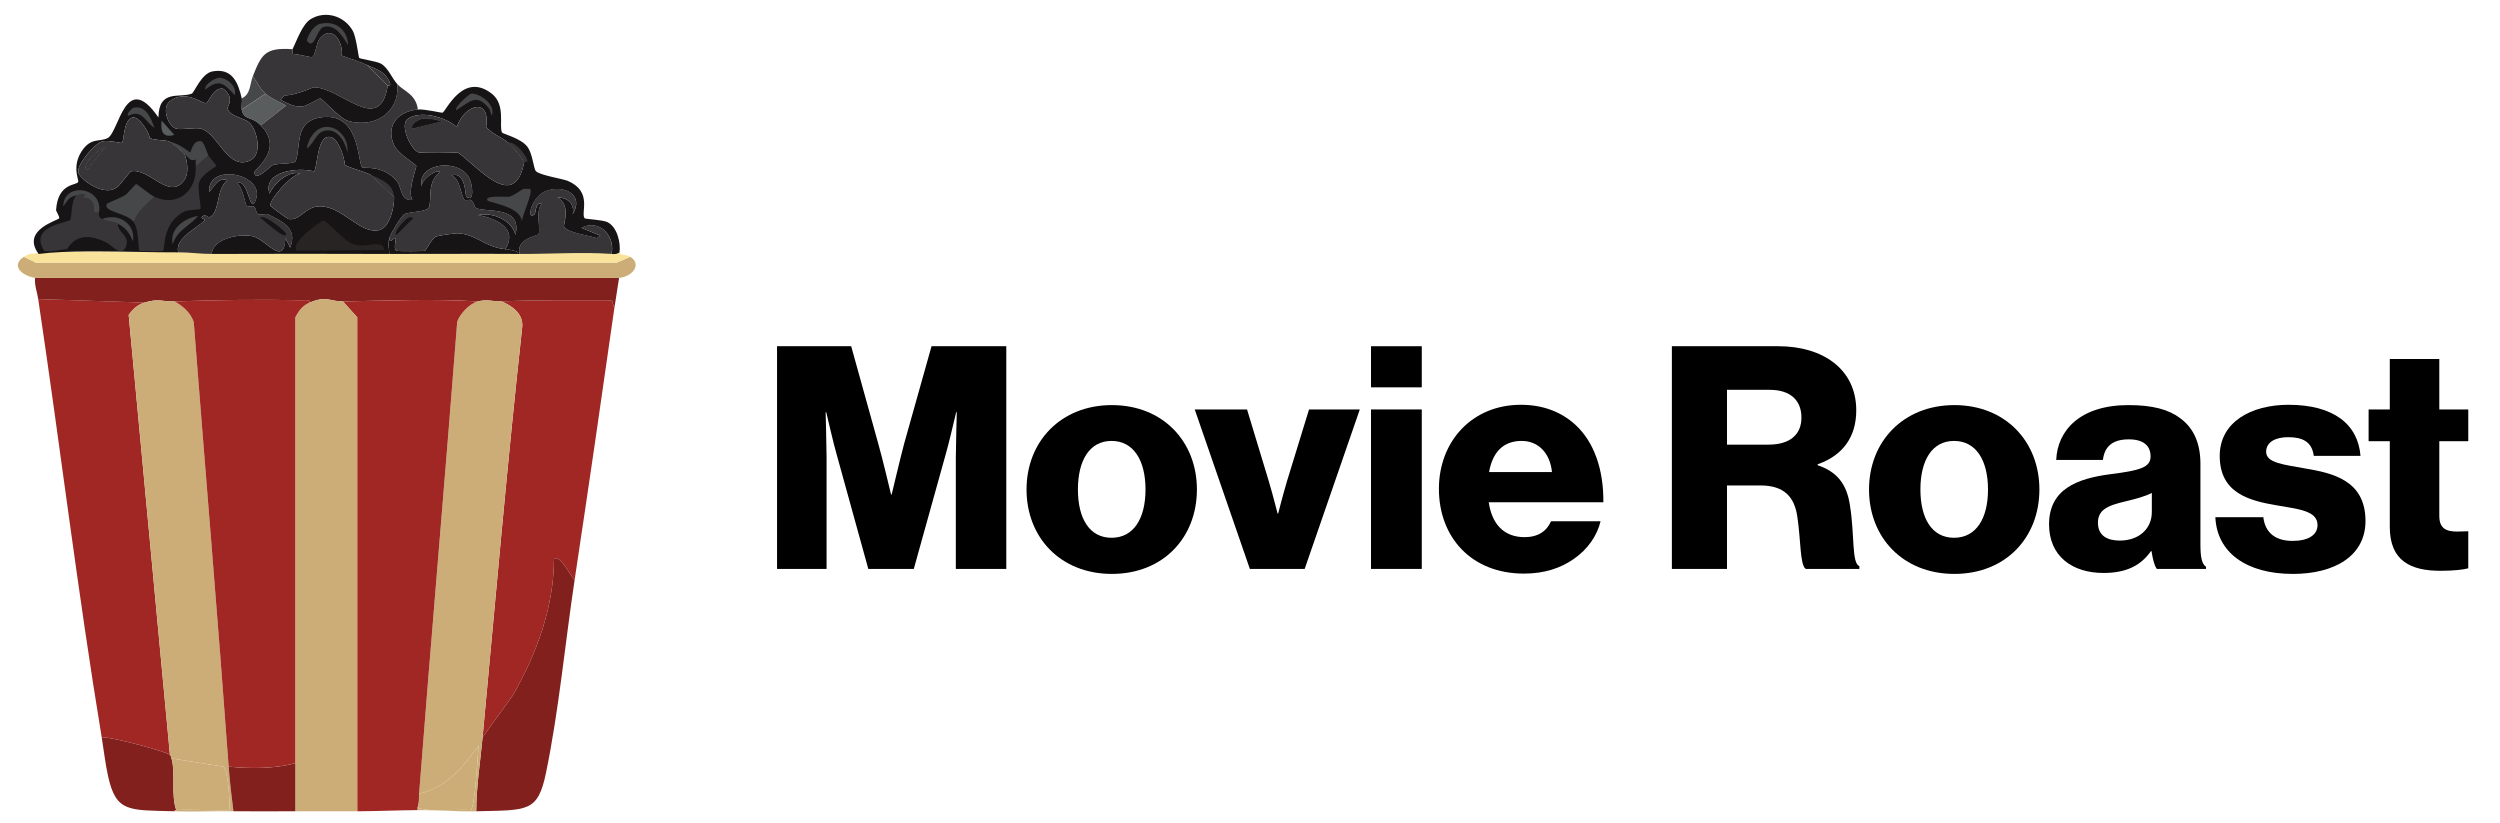<?xml version="1.0" encoding="UTF-8"?>
<svg id="Layer_1" data-name="Layer 1" xmlns="http://www.w3.org/2000/svg" viewBox="0 0 2395.29 788.87">
  <defs>
    <style>
      .cls-1 {
        fill: #a12724;
      }

      .cls-2 {
        fill: #81201c;
      }

      .cls-3 {
        fill: #373537;
      }

      .cls-4 {
        fill: #171415;
      }

      .cls-5 {
        fill: #464749;
      }

      .cls-6 {
        fill: #373537;
      }

      .cls-7 {
        fill: #ccad77;
      }

      .cls-8 {
        fill: #5a5d5e;
      }

      .cls-9 {
        fill: #282424;
      }

      .cls-10 {
        fill: #f9e39a;
      }
    </style>
  </defs>
  <g>
    <path d="M744.51,331.73h71.02l25.96,93.4c3.88,13.43,12.24,48.64,12.24,48.64h.6s8.36-35.21,11.94-48.64l26.26-93.4h71.62v213.37h-48.34v-107.43c0-8.65.9-42.67.9-42.67h-.6s-7.46,31.93-9.85,39.69l-30.74,110.41h-43.57l-30.44-110.12c-2.39-7.76-9.85-39.99-9.85-39.99h-.6s.9,34.32.9,42.97v107.13h-47.45v-213.37Z"/>
    <path d="M983.54,469c0-45.96,32.83-80.87,81.77-80.87s81.47,34.91,81.47,80.87-32.23,80.87-81.47,80.87-81.77-34.91-81.77-80.87ZM1097.53,469c0-27.75-11.34-46.55-32.53-46.55s-32.23,18.8-32.23,46.55,11.04,46.25,32.23,46.25,32.53-18.5,32.53-46.25Z"/>
    <path d="M1144.68,392.3h50.13l20.89,68.93c4.48,15.22,8.36,30.74,8.36,30.74h.6s3.88-15.52,8.36-30.74l21.19-68.93h48.64l-52.82,152.79h-52.52l-52.82-152.79Z"/>
    <path d="M1313.58,331.73h48.64v39.39h-48.64v-39.39ZM1313.58,392.3h48.64v152.79h-48.64v-152.79Z"/>
    <path d="M1378.64,468.4c0-45.66,31.93-80.57,78.48-80.57,21.78,0,39.09,7.16,52.22,19.1,18.2,16.71,27.16,43.27,26.86,74.31h-109.82c2.98,20.59,14.32,33.42,34.32,33.42,12.83,0,21.19-5.67,25.37-15.22h47.45c-3.28,13.73-12.24,26.86-25.66,36.11-12.83,8.95-28.35,14.03-47.75,14.03-50.43,0-81.47-34.91-81.47-81.17ZM1486.96,452.29c-1.79-18.2-13.13-29.84-28.95-29.84-18.5,0-28.05,11.64-31.33,29.84h60.28Z"/>
    <path d="M1601.85,331.73h102.06c42.38,0,74.6,21.78,74.6,61.47,0,24.77-12.23,42.97-37,51.63v.9c18.5,6.27,28.05,17.9,31.04,39.09,4.48,28.05,1.49,54.91,8.95,57.59v2.69h-51.33c-5.67-3.28-4.77-28.35-8.06-49.54-2.69-19.7-12.83-30.44-35.51-30.44h-31.93v79.98h-52.82v-213.37ZM1694.36,426.02c20.89,0,31.63-9.85,31.63-25.96s-10.15-26.56-30.44-26.56h-40.88v52.52h39.69Z"/>
    <path d="M1790.74,469c0-45.96,32.83-80.87,81.77-80.87s81.47,34.91,81.47,80.87-32.23,80.87-81.47,80.87-81.77-34.91-81.77-80.87ZM1904.74,469c0-27.75-11.34-46.55-32.53-46.55s-32.23,18.8-32.23,46.55,11.04,46.25,32.23,46.25,32.53-18.5,32.53-46.25Z"/>
    <path d="M1963.23,502.42c0-33.72,26.86-43.87,58.49-48.05,28.65-3.58,38.79-6.56,38.79-17.01,0-9.85-6.27-16.41-20.89-16.41-15.52,0-23.28,6.86-24.77,19.7h-44.76c1.19-28.35,22.98-52.52,69.23-52.52,22.98,0,38.5,4.18,49.54,12.53,13.13,9.55,19.4,24.47,19.4,43.57v76.99c0,12.23,1.19,19.1,5.37,21.78v2.09h-47.15c-2.39-3.28-3.88-9.25-5.07-17.01h-.6c-8.95,12.83-22.38,20.89-45.36,20.89-30.44,0-52.22-16.41-52.22-46.55ZM2061.7,490.48v-18.2c-6.27,3.28-15.22,5.67-25.07,8.06-18.8,4.18-26.56,8.95-26.56,20.59,0,12.23,8.95,17.01,20.89,17.01,18.2,0,30.74-11.04,30.74-27.45Z"/>
    <path d="M2122.57,495.56h45.96c1.79,15.22,11.94,22.68,28.05,22.68,14.62,0,23.87-5.37,23.87-15.22,0-13.73-18.5-15.22-38.79-18.8-26.56-4.48-54.91-11.64-54.91-47.45,0-32.23,29.84-48.94,65.95-48.94,43.27,0,66.55,18.8,68.93,48.94h-44.76c-1.79-13.73-11.04-17.9-24.47-17.9-11.94,0-21.19,4.48-21.19,14.03,0,10.74,17.31,12.24,36.71,15.82,26.86,4.48,58.49,11.34,58.49,50.43,0,33.42-29.54,50.73-69.53,50.73-44.76,0-72.81-20.59-74.31-54.31Z"/>
    <path d="M2289.69,504.81v-82.06h-20.29v-30.44h20.29v-48.34h47.45v48.34h27.75v30.44h-27.75v71.62c0,11.94,6.57,14.92,17.01,14.92,4.18,0,8.95-.3,10.74-.3v35.51c-4.18,1.19-13.43,2.39-26.56,2.39-28.35,0-48.64-9.25-48.64-42.08Z"/>
  </g>
  <g>
    <g>
      <path class="cls-1" d="M138.49,289.92c-7.43,2.32-11.59,6.8-15.21,11.82l39.53,421.52c-3.12-3.1-55.93-17.39-65.38-16.88-23.06-139.6-39.89-280.03-60.82-419.84l101.88,3.38Z"/>
      <path class="cls-1" d="M588.58,295.55c-12.3,86.69-24.95,173.39-38.01,260.01-2.04-.26-14.68-26.19-19.77-19.7-.26,45.26-15.91,89.22-39.53,130.57l-28.89,39.96c12.26-131.14,23.65-262.37,38.01-393.39.81-11.16-7.45-18.91-19.77-24.2,35.23-1.61,70.38-1.14,105.68-1.13l2.28,7.88Z"/>
      <path class="cls-2" d="M593.14,266.29l-4.56,29.26-2.28-7.88c-35.3-.02-70.45-.48-105.68,1.13-7.63.35-13.36-2.43-22.81,0-43-2.74-86.24-.71-129.25,0-11.98.2-15.73-5.77-31.93,1.13.67-3.38-4.06-2.19-6.84-2.25-40.64-.87-81.83-.28-122.41,1.13-11.75.41-15.14-3.17-28.89,1.13l-101.88-3.38c-1-6.69-3.74-13.4-3.04-20.26h559.57Z"/>
      <path class="cls-2" d="M550.57,555.56c-9.15,60.72-15.01,124.53-27.37,184.59-7.9,38.35-17.53,35.94-66.9,37.14.1-23.72,3.88-47.31,6.08-70.91l28.89-39.96c23.62-41.35,39.27-85.31,39.53-130.57,5.09-6.49,17.73,19.44,19.77,19.7Z"/>
      <path class="cls-7" d="M603.79,246.03c11.17,6.7,3.11,18.77-10.64,20.26H33.58c-13.76-2.45-23.17-12.32-10.64-20.26l11.4,5.63h556.53l12.92-5.63Z"/>
      <path class="cls-10" d="M170.43,241.52c10.25-.04,21.36,1.16,31.93,1.13,56.75-.18,113.52-.12,170.3,0,40.94.08,82.15-.23,123.17,0,.51,0,1.01,0,1.52,0,28.36.17,60.41-1.52,88.19,0,2.96.16,5.08.17,7.6-1.13.97,3.58,5.68,1.52,10.64,4.5l-12.92,5.63H34.34l-11.4-5.63c5.73-3.63,7.17-2.74,13.69-3.38,35.02-3.42,95.85-.97,133.81-1.13Z"/>
      <path class="cls-2" d="M162.82,723.27c1.25,1.25,1.13,2.07,1.52,3.38,4.02,13.57-.75,35.21,4.56,49.52-1.16.07-1.68.17-1.52,1.13-44.13-1.21-56.15,1.29-63.86-33.77-2.7-12.27-4.04-24.8-6.08-37.14,9.45-.5,62.26,13.78,65.38,16.88Z"/>
      <path class="cls-7" d="M167.39,288.8c9.11,5.31,15.18,11.2,18.25,19.7,11.04,142.03,23.1,283.97,33.45,426.03,1.03,14.18,2.75,28.62,4.56,42.77-18.69-.17-37.6.51-56.26,0-.16-.96.36-1.06,1.52-1.13,16.59-.95,34.22.7,50.94,0,.43-6.11-.99-39.46-6.08-41.65l-49.42-7.88c-.39-1.31-.27-2.13-1.52-3.38l-39.53-421.52c3.62-5.02,7.78-9.5,15.21-11.82,13.75-4.3,17.14-.72,28.89-1.13Z"/>
      <path class="cls-7" d="M480.62,288.8c12.32,5.29,20.58,13.04,19.77,24.2-14.36,131.02-25.75,262.25-38.01,393.39-2.21,23.6-5.98,47.19-6.08,70.91-18.76.46-37.77-1.28-56.26-1.13.11-.72-.22-1.67,0-2.25,14.97,4.82,34.5,1.09,50.94,2.25,4.31-2.2,6.75-54.04,7.6-61.91-13.19,17.99-28.77,39.98-57.02,46.15,11.65-150.66,24.85-301.25,36.49-451.92,1.79-6.52,11.14-17.48,19.77-19.7,9.45-2.43,15.18.35,22.81,0Z"/>
      <path class="cls-1" d="M457.81,288.8c-8.63,2.22-17.98,13.18-19.77,19.7-11.64,150.67-24.85,301.26-36.49,451.92-.4,5.19.5,8.08-1.52,13.51-.22.59.11,1.53,0,2.25-19.13.16-38.52,1.04-57.78,1.13v-473.3l-13.69-15.2c43.01-.71,86.25-2.74,129.25,0Z"/>
      <path class="cls-7" d="M328.57,288.8l13.69,15.2v473.3c-19.74.09-39.57.09-59.3,0v-473.3c3.07-5.53,6.34-10.94,13.69-14.07,16.2-6.89,19.95-.93,31.93-1.13Z"/>
      <path class="cls-2" d="M282.95,731.15v46.15c-19.74-.09-39.56.18-59.3,0-1.81-14.15-3.53-28.59-4.56-42.77,20.51,2.05,44.32,2.14,63.86-3.38Z"/>
      <path class="cls-1" d="M296.63,289.92c-7.35,3.13-10.62,8.54-13.69,14.07v427.15c-19.55,5.51-43.35,5.43-63.86,3.38-10.35-142.06-22.41-284-33.45-426.03-3.07-8.5-9.13-14.38-18.25-19.7,40.57-1.41,81.77-2,122.41-1.13,2.78.06,7.51-1.13,6.84,2.25Z"/>
      <path class="cls-7" d="M168.91,776.17c-5.31-14.32-.54-35.95-4.56-49.52l49.42,7.88c5.09,2.19,6.51,35.54,6.08,41.65-16.72.7-34.35-.95-50.94,0Z"/>
      <path class="cls-7" d="M400.03,773.92c2.02-5.43,1.12-8.32,1.52-13.51,28.25-6.17,43.83-28.16,57.02-46.15-.85,7.87-3.3,59.71-7.6,61.91-16.44-1.16-35.96,2.57-50.94-2.25Z"/>
    </g>
    <g>
      <path class="cls-5" d="M254.43,89.71l-22.81,15.21c-.57-3.16.67-7.68,0-10.65,8.74-4.14,7.47-13.28,10.65-21.29,3.89,5.52,6.97,12.19,12.16,16.73Z"/>
      <path class="cls-6" d="M585.91,243.29c-27.78-2.06-59.83.22-88.19,0-3.35-15.05,17.36-17.28,18.25-19.01,2.23-4.36-3.15-23.13,3.04-28.89-6.26-2.45-5.53,8.86-6.84,9.88-8.67,6.75-3.13-17.97,12.16-22.81,16.98-5.37,35.59,4.55,24.33,22.81,2.19-9.46-4.73-16.51-14.45-15.97,12.94,6.67,5.62,25.93,6.08,27.37,2,6.26,25.4,9.12,31.17,11.4l3.8-2.28-18.25-7.6c17.54-8.82,32.57,8.2,28.89,25.09Z"/>
      <path class="cls-8" d="M274.2,101.12l-24.33,19.01c-9.11-9.37-16.31-4.45-18.25-15.2l22.81-15.21c5.49,4.79,13.35,8.01,19.77,11.4Z"/>
      <g>
        <path class="cls-3" d="M395.08,191.59c-11.16,1.36-10.55-12.68-14.45-17.48-13.58-16.72-31.61-12.26-33.45-13.69-4.87-3.79-1.55-54.09-40.3-47.9-25,4-18.45,27.98-23.57,41.82-1.08,2.92-17.41,2-22.05,3.8-1.95.76-17.38,17.38-17.48,6.84-.03-3.02,28.73-21.56,6.08-44.85l24.33-19.01c-6.41-3.4-14.28-6.62-19.77-11.4-5.19-4.53-8.27-11.21-12.16-16.73,8.33-20.98,11.77-27.68,38.01-25.85-.39.81.24,3.23,0,4.56,4.94-.11,17.83,3.57,19.01,3.04,2.61-1.17,4.03-13.93,6.84-17.49,11.19-14.2,22.9,1.65,21.29,15.97,8.11,3.18,16.41,5.37,24.32,9.13l19.77,19.77c-7.87,48.57-45.34.86-71.47,1.52-5.1,2.64-21.79,8.6-27.37,7.6l-3.8,4.56c8.14,3.54,12.15,6.99,21.29,6.08,3.49-.35,15.81-7.71,16.72-7.61,1.67.18,18.8,19.1,25.85,21.29,25.6,7.95,50.33-7.42,47.9-34.97,6.35,6.89,17.9,9.57,19.77,24.33-19.09,1.72-31.27,15.41-22.81,34.21,3.77,8.37,20.95,18.35,21.29,19.77.39,1.64-8.82,24.41-3.8,32.69Z"/>
        <g>
          <path class="cls-4" d="M332.74,115.56c-7.05-2.19-24.18-21.1-25.85-21.29-.91-.1-13.23,7.26-16.72,7.61-9.14.9-13.15-2.55-21.29-6.08l3.8-4.56c5.58,1,22.27-4.96,27.37-7.6,26.13-.66,63.6,47.05,71.47-1.52.08-.49,5.26,1.82,0-6.85-4.49-7.39-12.61-9.52-19.77-12.92-7.91-3.75-16.22-5.94-24.32-9.13,1.62-14.31-10.1-30.17-21.29-15.97-2.81,3.56-4.23,16.32-6.84,17.49-1.18.53-14.07-3.16-19.01-3.04.24-1.34-.39-3.76,0-4.56,4.3-8.81,9.46-24.04,17.49-28.89,14.04-8.5,32.29-3.09,40.29,11.4,3.32,6.01,5.33,24.75,6.08,25.84.6.88,16.64,3.23,20.52,5.33,7.22,3.88,10.93,14.29,15.97,19.77,2.44,27.55-22.29,42.92-47.9,34.97Z"/>
          <path class="cls-5" d="M306.89,22.81c14.68-3.48,26.26,5.86,26.61,20.53-4.8-7.98-12.24-20.83-23.57-17.49-6.56,1.94-8.78,23.51-15.97,12.92,1.31-5.76,6.63-14.47,12.92-15.97Z"/>
          <path class="cls-6" d="M371.52,82.11l-19.77-19.77c7.17,3.4,15.28,5.53,19.77,12.92,5.26,8.67.08,6.36,0,6.85Z"/>
        </g>
      </g>
      <g>
        <path class="cls-4" d="M484.04,238.73c3.46.35,13.52,1.41,12.16,4.56-41.01-.31-82.22.11-123.17,0-.18-6.16-1.67-8.83,0-15.21.15,7.6,5.11-2.79,6.08.76.39,1.41-2.46,9.77.76,11.4,1.22.62,26.1.5,27.37,0,.81-.32,6.56-11.91,10.64-13.69,1.79-.77,17.93-3.08,19.77-3.04,18.61.36,26.24,13.19,46.38,15.21Z"/>
        <g>
          <path class="cls-6" d="M484.04,238.73c-20.13-2.01-27.77-14.85-46.38-15.21-1.84-.04-17.98,2.27-19.77,3.04-4.09,1.77-9.84,13.37-10.64,13.69-1.27.5-26.15.62-27.37,0-3.22-1.63-.37-9.99-.76-11.4-.97-3.55-5.93,6.84-6.08-.76,1-3.8,11.28-21.01,14.45-22.81,4.98-2.83,21.64-1.96,23.57-6.84,2.86-7.24-2.27-24.52,10.64-33.45-2.29-3.94-19.63,7.71-17.49,14.45-5.95-22.64,33.75-28.32,44.86-9.88,3.95,6.55,5.9,24.97-2.28,19.01-1.17-.86-.11-24.92-14.45-20.53,8.93,2.78,8.9,19.63,12.92,23.57.59.58,5.4-.59,6.08,0,2.37,2.04,3.85,7.26,4.56,7.6,10.18,4.92,44.56-2.9,38.01,25.85-3.71-14.63-22.25-21.94-35.73-19.01,17.36,3.24,38.56,12.86,25.85,32.69Z"/>
          <path class="cls-4" d="M392.04,208.32c1.07-.22,3.27-.33,3.8.76l-15.97,15.97c-3.88-1.49,8.53-15.96,12.16-16.73Z"/>
        </g>
      </g>
      <g>
        <path class="cls-6" d="M202.73,243.29c-10.57.05-21.69-1.58-31.93-1.52-3.54-13.15,17.39-22.98,25.09-30.41,1.86-1.8-4.21-1.66-2.28-3.8,2.66-2.95,6.52.89,6.84.76,10.67-4.37,6.25-27.24,17.49-35.73-8.9-3.15-12.59,6.41-17.49,11.4-1.75-28.69,53.36-17.5,44.86,6.84-6.11,17.5-6.88-20.94-18.25-15.21,5.36,2.74,8.03,20.3,9.12,21.29,1.94,1.75,6.1.13,6.84.76,3.09,2.62,1.74,6.24,4.56,7.6,1.62.78,7.58-.78,9.12,0,13.71,6.96,28.93,13.3,21.29,31.93l-4.56-9.12c-1.03,28.03-18.66,1.57-30.41-1.52-11.89-3.13-38.59,1.17-40.3,16.73Z"/>
        <path class="cls-4" d="M249.11,208.32c5.53-2.81,25.22,14.01,25.09,15.97-.44,6.56-22.27-14.06-25.09-15.97Z"/>
      </g>
      <g>
        <path class="cls-4" d="M423.21,116.32l-28.13,6.85c-1.89-4.47,6.65-8.66,9.12-9.13,6.12-1.17,13.12.71,19.01,2.28Z"/>
        <path class="cls-4" d="M83.37,162.7l16.73-21.29c-4.88.8-23.02,17.56-16.73,21.29ZM83.37,162.7l16.73-21.29c-4.88.8-23.02,17.56-16.73,21.29ZM582.11,212.88c-4.65-2.34-21.41-2.88-22.05-3.8-3.84-5.46,7.89-25.39-15.96-35.74-4.54-1.97-25.81-5.21-30.41-9.12-2.6-2.21-3.05-16.41-8.36-23.57-6.05-8.17-23.69-12.42-24.33-13.68-3.18-6.24,3.84-26.6-9.88-37.26-27.66-21.48-44.02,17.44-47.14,18.25-1.15.3-17.08-3.63-23.57-3.04-19.09,1.72-31.27,15.41-22.81,34.21,3.77,8.37,20.95,18.35,21.29,19.77.39,1.64-8.82,24.41-3.8,32.69-11.16,1.36-10.55-12.68-14.45-17.48-13.58-16.72-31.61-12.26-33.45-13.69-4.87-3.79-1.55-54.09-40.3-47.9-25,4-18.45,27.98-23.57,41.82-1.08,2.92-17.41,2-22.05,3.8-1.95.76-17.38,17.38-17.48,6.84-.03-3.02,28.73-21.56,6.08-44.85-9.11-9.37-16.31-4.45-18.25-15.2-.57-3.16.67-7.68,0-10.65-3.38-15.06-9.11-29.45-28.13-25.85-10.63,2.02-17.34,20.37-19.77,21.29-11.9,4.53-31.57-4.52-31.93,22.81-31.77-46.2-37.56,14.12-48.66,19.77-7.71,3.93-16.23-.94-25.09,12.93-9.16,14.36-2.5,27-3.04,28.89-1.12,3.91-19.66.36-21.29,27.37-.03.41,3.56,6.49,3.04,7.61-.99,2.13-36.23,10.91-20.22,33.58.14.21.29.42.45.64,13.14-1.73,29.92-2.35,47.76-2.46,2.81,0,5.64-.01,8.5,0,27.29.06,56.08,1.06,77.55.95-.03-.08-.04-.17-.06-.25h0c-.06-.24-.11-.46-.15-.69-.04-.23-.08-.46-.11-.68-.01-.09-.02-.18-.03-.26-.01-.13-.03-.25-.03-.37,0-.06-.01-.13-.01-.2,0-.18-.01-.36-.01-.53s0-.35.01-.52c0-.21.03-.42.04-.63.02-.16.04-.32.06-.47.03-.18.05-.36.09-.53.03-.18.07-.35.11-.53.04-.17.08-.33.13-.5,0-.01,0-.03.01-.04,0,0,0-.01,0-.02.04-.16.1-.32.15-.48.03-.1.06-.2.1-.29.01-.04.03-.09.04-.13.04-.13.1-.27.15-.4.11-.27.22-.53.35-.8.1-.2.19-.41.3-.61,0-.02.02-.03.03-.05.02-.03.03-.06.04-.08.09-.16.18-.32.27-.48,0-.01.02-.03.03-.04.13-.22.25-.43.39-.66.03-.04.05-.08.08-.12.14-.22.29-.44.44-.66,0,0,0-.01.01-.02.17-.24.34-.48.52-.71.18-.24.36-.47.55-.7.62-.78,1.31-1.54,2.04-2.29.22-.23.45-.45.68-.68.15-.15.31-.3.46-.45.15-.15.31-.3.48-.45.16-.15.32-.3.48-.45.29-.27.59-.53.9-.79.12-.11.25-.22.37-.32.25-.21.5-.42.74-.62.08-.07.17-.14.25-.21.39-.32.78-.64,1.18-.95.39-.31.79-.62,1.19-.93.35-.27.71-.54,1.06-.81,1.07-.8,2.14-1.58,3.19-2.35.35-.25.7-.51,1.04-.76.52-.38,1.02-.74,1.52-1.11.5-.36.99-.73,1.46-1.08.32-.24.62-.47.93-.71.15-.11.3-.23.45-.34.3-.24.59-.46.87-.69.84-.68,1.6-1.34,2.27-1.99,1.86-1.79-4.21-1.65-2.28-3.8,2.66-2.95,6.52.89,6.84.76,10.67-4.37,6.25-27.24,17.49-35.73-8.9-3.15-12.59,6.41-17.49,11.4-1.75-28.69,53.36-17.5,44.86,6.84-6.12,17.5-6.88-20.94-18.25-15.2,5.35,2.74,8.03,20.3,9.12,21.29,1.94,1.75,6.1.13,6.84.76,3.09,2.62,1.74,6.24,4.56,7.61,1.62.78,7.58-.78,9.13,0,13.71,6.96,28.93,13.29,21.29,31.93l-4.56-9.13c-1.02,28.03-18.67,1.58-30.41-1.51-2.63-.69-5.97-1.02-9.61-.95-.15,0-.29,0-.43,0-.15,0-.29,0-.43.01-.04,0-.1,0-.14,0-.27.01-.53.03-.81.04-.08,0-.17,0-.25.01-.15,0-.31.02-.46.03-.36.03-.72.06-1.08.09-.36.03-.73.07-1.09.11-.39.04-.78.09-1.17.14-.06,0-.11.01-.17.03-.42.06-.84.11-1.26.18-.22.03-.43.07-.65.11-.38.06-.74.13-1.12.2-.22.04-.43.08-.64.13-.12.03-.24.05-.36.08-.31.06-.62.13-.92.2-.39.09-.77.18-1.15.29-.33.08-.66.17-.99.27-.25.07-.49.14-.73.22-.25.07-.5.15-.74.23-.35.11-.69.22-1.04.34-.03,0-.05.02-.08.03-.04.01-.08.03-.11.04-.27.09-.54.19-.8.29-.73.27-1.44.57-2.13.88-.34.16-.69.32-1.02.48-.14.06-.27.13-.41.2-.24.12-.48.25-.71.38-.17.09-.32.18-.48.27-.29.16-.56.32-.83.49-.3.18-.59.37-.87.56-.31.2-.6.41-.89.62-.16.11-.32.24-.47.36-.13.1-.26.2-.38.31-.13.1-.25.2-.37.31-.25.21-.48.42-.71.64-.12.11-.24.23-.36.35-.13.13-.27.27-.39.4-.13.13-.25.27-.38.41-.25.27-.48.56-.71.85-.22.28-.43.57-.62.85-.21.31-.41.64-.59.96-.18.31-.35.64-.5.96-.32.67-.58,1.36-.78,2.08-.03.13-.07.26-.1.39-.02.06-.03.13-.05.2-.02.06-.03.13-.04.2-.06.27-.11.54-.15.81,0,.05-.02.1-.03.15-.03.17-.04.32-.06.49,56.75-.25,113.52-.16,170.3,0,0-.22-.01-.43-.03-.64-.01-.23-.02-.45-.03-.67,0-.1-.01-.2-.02-.29-.03-.38-.06-.74-.09-1.1,0-.04,0-.08-.01-.11-.03-.32-.06-.64-.1-.94-.01-.15-.03-.3-.05-.45-.03-.3-.07-.59-.1-.88,0-.01,0-.03,0-.04-.03-.27-.06-.54-.1-.81-.06-.56-.12-1.11-.17-1.66-.03-.27-.04-.55-.06-.83-.01-.15-.02-.29-.02-.44,0-.22-.01-.45-.01-.67,0-1.64.2-3.42.78-5.66,1-3.79,11.28-21.01,14.45-22.8,4.98-2.83,21.64-1.97,23.57-6.85,2.86-7.24-2.27-24.51,10.64-33.45-.32-.55-.93-.8-1.74-.8-.1,0-.19,0-.29.01-.11,0-.22.01-.33.03-.1.01-.19.03-.29.04-.11.02-.23.04-.34.07,0,0-.02,0-.03,0-.13.03-.26.06-.4.1-.15.04-.29.08-.44.13-.06.02-.13.04-.19.06-.19.06-.39.13-.59.22-.6.23-1.23.52-1.88.87-.19.1-.38.2-.58.31-.24.14-.49.28-.74.43-.22.13-.44.27-.66.41-.22.14-.45.29-.67.44-.11.08-.22.15-.33.23-.22.15-.44.31-.66.47-.02.01-.04.03-.06.04-.14.1-.28.21-.42.32-.5.38-.99.78-1.47,1.19-.1.09-.19.17-.28.25-.1.09-.2.18-.31.27-.2.18-.4.37-.59.56-.15.14-.29.28-.43.43-.14.14-.27.28-.41.43-.18.2-.36.39-.53.59-.26.29-.5.59-.73.88-.12.15-.23.3-.34.45-.06.08-.13.17-.18.25-.11.17-.22.32-.32.49-.2.3-.37.6-.52.89-.05.09-.1.18-.14.27-.06.11-.11.21-.15.32-.09.2-.17.39-.24.59-.03.08-.06.17-.08.24-.03.08-.06.17-.08.25-.02.08-.04.17-.06.25-.02.08-.04.17-.06.25,0,.01-.01.03-.01.04-.03.15-.05.31-.06.46-.02.16-.03.32-.03.48,0,.11,0,.21.01.31,0,.1.02.2.03.31v.02c-.04-.17-.08-.34-.11-.5-.03-.13-.06-.27-.08-.4,0-.02-.01-.04-.01-.06-.03-.18-.06-.36-.08-.53-.04-.24-.07-.48-.1-.73-.01-.12-.03-.24-.03-.36,0-.12-.02-.24-.03-.36-.03-.55-.04-1.08-.01-1.6.01-.22.03-.45.04-.67.04-.44.1-.87.18-1.29.04-.21.08-.42.13-.62.05-.21.1-.41.16-.61.06-.19.11-.38.17-.55.07-.22.15-.43.23-.63.11-.28.23-.55.36-.82.07-.15.14-.29.21-.43.04-.08.09-.17.13-.25.08-.13.15-.27.24-.41.1-.16.19-.32.29-.48.01-.01.03-.03.03-.04.11-.17.23-.34.35-.51.11-.15.22-.3.33-.45.11-.15.24-.3.35-.44.03-.03.05-.06.08-.09.13-.15.27-.31.41-.46.14-.15.29-.31.43-.45.17-.17.35-.34.53-.51.05-.04.1-.09.15-.13.2-.17.39-.35.6-.52.15-.12.3-.24.45-.36h0c.31-.24.62-.46.95-.68.17-.11.33-.22.5-.33.17-.1.34-.21.51-.31.17-.1.34-.2.52-.3.17-.1.35-.2.53-.29.22-.11.43-.22.66-.33.35-.17.71-.33,1.08-.49.17-.07.34-.14.52-.21.35-.14.71-.27,1.06-.4.36-.13.73-.25,1.09-.36.14-.04.28-.09.42-.13.15-.04.3-.08.45-.12.21-.06.42-.11.63-.17.25-.06.5-.12.76-.18.25-.05.52-.11.77-.16.13-.03.26-.05.39-.08.39-.07.78-.13,1.18-.19.17-.03.35-.05.53-.07.18-.03.35-.04.53-.06.27-.03.53-.06.8-.08.27-.03.53-.05.8-.06.18-.01.36-.03.54-.03.18,0,.36-.01.54-.02.64-.02,1.29-.02,1.92,0,.57.01,1.13.04,1.69.08.35.03.7.06,1.06.1.24.03.48.05.73.08.22.03.43.06.64.09.24.03.48.07.72.11.35.06.69.12,1.04.19.55.11,1.09.24,1.64.38.54.14,1.08.29,1.61.46.3.1.59.19.89.3.29.1.59.21.87.32.31.11.6.24.9.37.03.01.07.03.1.04.15.07.31.14.46.21.14.06.27.12.41.18.23.11.45.22.67.34.21.11.42.22.63.34.23.12.45.25.67.39.11.06.22.13.33.2.25.15.49.31.73.47.45.3.88.62,1.31.95.43.33.83.67,1.23,1.04.35.32.69.64,1.01.99.11.11.22.23.32.35.02.01.03.03.05.05.02.02.03.04.05.06.02.02.04.04.06.06.09.1.18.2.26.31.15.17.29.34.43.51.01.02.03.03.04.05.14.17.27.35.41.53.03.04.06.08.09.13,0,0,.01.02.02.03.1.13.19.26.28.4,0,.01.01.02.02.03.07.1.14.2.21.31.12.18.24.37.35.55,3.95,6.55,5.9,24.97-2.28,19-1.17-.85-.11-24.92-14.44-20.52,8.93,2.78,8.89,19.63,12.92,23.57.6.59,5.4-.59,6.08,0,2.37,2.04,3.85,7.26,4.56,7.61,10.18,4.92,44.56-2.9,38.01,25.85-3.72-14.62-22.25-21.94-35.73-19.01,17.36,3.24,38.56,12.86,25.85,32.69.1.01.2.02.32.03.18.02.38.04.6.06.11.01.22.03.34.04.41.04.85.1,1.32.15.1.01.21.03.32.04.1.02.2.03.31.04.11.01.22.03.34.04.17.03.33.04.5.07.08.01.17.03.25.04.15.03.31.05.46.08.36.06.73.12,1.09.18.25.05.52.1.77.15.17.04.34.07.51.11,1.05.24,2.05.52,2.88.85.14.06.27.11.4.17.06.03.12.06.18.08.27.13.51.27.73.41.04.03.09.06.13.1.03.01.04.03.06.05.04.03.09.06.13.1.06.05.12.1.17.16.07.07.13.14.19.22.03.03.05.07.07.1.04.06.07.11.1.17.04.08.07.15.09.24,0,.04.02.08.03.12,0,.04.01.08.01.12.01.2-.03.42-.12.64.51,0,1.02,0,1.52,0-.04-.19-.08-.38-.11-.56,0-.03,0-.06-.01-.08-.08-.45-.14-.87-.18-1.29-.06-.6-.07-1.18-.05-1.73.01-.16.02-.32.03-.48.01-.13.03-.25.04-.38,0-.06.01-.11.02-.17.02-.13.04-.27.06-.39.04-.23.08-.45.13-.67.05-.22.11-.44.17-.65.04-.14.09-.28.13-.42.06-.15.11-.31.17-.46.12-.31.25-.6.4-.89.08-.14.15-.29.24-.43.16-.28.32-.55.5-.81t0,0c.18-.26.37-.52.57-.76.2-.25.42-.49.64-.73.11-.11.22-.23.34-.34.13-.13.25-.25.39-.38.13-.12.27-.24.41-.36.13-.11.27-.24.41-.35.14-.11.29-.22.43-.33.42-.32.85-.62,1.29-.9.22-.14.45-.28.67-.41.23-.13.45-.27.68-.39.04-.02.08-.04.11-.06.16-.09.32-.17.48-.25.32-.17.64-.33.96-.48.16-.08.32-.15.48-.22.16-.08.32-.15.48-.22.02,0,.03-.01.05-.03.22-.1.43-.19.65-.28.34-.15.69-.28,1.02-.41.13-.05.27-.11.41-.16.13-.05.27-.1.4-.15.27-.1.53-.2.79-.29.18-.06.35-.13.52-.18,1.02-.36,1.95-.66,2.69-.93.13-.04.24-.08.36-.13.17-.06.32-.12.46-.18.24-.1.44-.19.6-.28.08-.05.15-.09.21-.13.11-.08.18-.15.22-.23,2.23-4.37-3.14-23.13,3.04-28.89-6.26-2.45-5.53,8.86-6.84,9.88-8.67,6.75-3.13-17.97,12.17-22.81,16.98-5.37,35.59,4.54,24.32,22.81,2.19-9.46-4.72-16.51-14.44-15.97,12.94,6.66,5.62,25.93,6.08,27.37,2,6.26,25.4,9.11,31.17,11.4l3.81-2.28-18.25-7.61c.28-.14.57-.28.85-.4.06-.03.12-.06.18-.08.24-.11.48-.22.73-.31.27-.11.53-.22.8-.31.17-.06.33-.12.5-.17.3-.11.59-.2.88-.29.23-.07.46-.13.69-.19.3-.08.6-.15.9-.22.33-.07.66-.13.99-.18.24-.04.49-.08.73-.11.02,0,.04,0,.06,0,.36-.04.71-.08,1.06-.1.06,0,.11,0,.17,0,.34-.03.67-.03,1.01-.03h.03c.1,0,.19,0,.29,0,.1,0,.2,0,.29,0,.16,0,.32.01.48.02.12,0,.24.01.36.03.04,0,.1,0,.14.01.14.01.28.03.41.04.08.01.15.02.22.03.13.01.26.03.39.05.13.02.27.04.41.06.03,0,.06.01.09.01.25.04.5.1.74.15.09.01.17.04.26.06.17.04.32.08.49.12.32.09.65.18.97.29.16.05.32.11.48.17.11.04.23.08.34.13.2.08.39.15.59.24.01,0,.03,0,.03.01.15.06.29.12.43.19.15.06.31.14.46.21.3.15.59.3.88.46.29.16.58.33.86.51.29.18.56.36.83.55.14.1.27.19.41.29.27.2.53.4.8.62.25.22.51.43.76.66.13.11.25.23.38.35.12.11.24.23.36.35.1.1.19.19.29.29.02.03.04.04.07.07.19.2.39.41.57.62.15.17.29.34.44.52.06.07.12.14.18.22h0c.09.11.17.22.25.33.09.11.17.22.25.34.18.25.36.5.54.75h0c.11.17.22.32.32.48.08.13.17.26.25.39.09.14.18.29.26.43.06.1.12.2.18.31.11.18.21.38.31.57,0,.01.01.02.02.03.1.19.2.38.29.57.1.19.18.38.27.58.08.18.16.35.24.53.15.36.3.72.44,1.09.2.53.38,1.07.55,1.62,0,.02,0,.04.01.05.05.19.11.38.16.57.05.19.1.38.15.57.06.22.11.44.15.66.1.45.18.89.25,1.34.03.23.07.45.1.68.03.2.05.4.07.6.17,1.65.17,3.35-.01,5.05-.02.2-.04.4-.07.6-.06.46-.13.92-.22,1.39-.04.2-.08.41-.13.62,2.88.21,4.94.22,7.37-1.37.08-.04.16-.1.24-.15,1.22-9.48-2.3-24.3-11.4-28.89ZM75,164.98c-1.35-7.26,15.71-27.93,23.57-29.65,5.3-1.16,17.49,2.02,18.25,1.52,2.29-1.51,1.14-22.82,10.65-24.33,6.26-.59,15.76,14.99,15.97,19.77,5.82,2.33,12.36,1.68,18.25,3.04,5.93,3.19,10.22,7.9,15.2,12.16,2.71,8.25,4.78,19.17-1.52,26.61-14.33,16.93-32.67-13.68-50.18-9.88-3.63,4.28-7.23,8.89-10.65,12.92-12.15,14.34-38.25-5.24-39.53-12.16ZM239.98,153.58c-22.07,10.81-31.29-26.98-47.9-30.41-6.1-1.26-18.47,1.6-23.57,0-7.2-2.26-13.86-19.34-6.08-25.85,14.83-12.41,31.74,2.38,34.98,1.52,2.95-.79,7.07-15.98,16.73-13.69,7.06,5.87,7.55,10.93,3.8,18.25.95,7.81,15.92,9.72,20.53,13.68,7.89,6.78,13.37,30.69,1.51,36.49ZM363.15,220.48c-18.7,4.03-34.85-23.11-57.02-22.81-13.93.19-18.44,14.2-29.65,12.16-1.07-.19-17.34-11.84-17.49-12.92-.81-5.61,20.3-30.27,28.89-30.41-10.3-3.81-25.02,8.53-29.65,19.01-6.75-21.17,26.7-25.57,42.57-21.29,3.61-1.79,2.49-40.1,18.25-31.94,5.7,2.96,11.24,19.46,11.4,25.85,7.75,3.84,16.47,5.55,24.32,9.12l22.81,21.29c.5,8.6-3.83,29.64-14.45,31.94ZM438.42,145.98c-3.87.62-34.45.78-37.25,0-7.17-2-18.58-26.14-10.65-31.94,11.63-8.5,35.48-2.46,47.14,7.61,7.03-21.27,32.39-29.33,28.13,0,6.03,7.05,14.12,9.2,21.29,15.2,4.84,4.07,11.83,12.63,15.2,18.25-9.27,49.08-44.63,3.99-63.86-9.12ZM83.37,162.7l16.73-21.29c-4.88.8-23.02,17.56-16.73,21.29Z"/>
        <g>
          <path class="cls-6" d="M128.22,212.88c3.78-10.76,12.08-16.68,19.77-24.33,22.18,10.31,40.87-5.82,39.53-28.89l12.16-10.64c.86,1.61,7.71,9.27,7.6,9.88-.2,1.17-14.7,7.89-16.73,16.73-1.3,5.67,2.31,23.4,1.52,24.33-1.06,1.26-11.9,1.12-14.45,2.28-22.71,10.4-19.4,36.68-21.29,38.01-.93.66-21.81.55-22.81,0-1.24-.69-.02-19.47-5.32-27.37Z"/>
          <path class="cls-3" d="M176.88,147.49c-4.98-4.26-9.27-8.97-15.2-12.16-5.89-1.36-12.42-.71-18.25-3.04-.2-4.78-9.71-20.36-15.97-19.77-9.51,1.51-8.36,22.82-10.65,24.33-.76.5-12.94-2.68-18.25-1.52-7.86,1.72-24.92,22.39-23.57,29.65,1.29,6.92,27.38,26.51,39.53,12.16,3.42-4.03,7.02-8.64,10.65-12.92,17.5-3.79,35.85,26.81,50.18,9.88,6.3-7.45,4.23-18.36,1.52-26.61ZM83.37,162.7c-6.29-3.73,11.85-20.49,16.73-21.29l-16.73,21.29Z"/>
          <path class="cls-3" d="M239.98,153.58c-22.07,10.81-31.29-26.98-47.9-30.41-6.1-1.26-18.47,1.6-23.57,0-7.2-2.26-13.86-19.34-6.08-25.85,14.83-12.41,31.74,2.38,34.98,1.52,2.95-.79,7.07-15.98,16.73-13.69,7.06,5.87,7.55,10.93,3.8,18.25.95,7.81,15.92,9.72,20.53,13.68,7.89,6.78,13.37,30.69,1.51,36.49Z"/>
          <path class="cls-5" d="M147.99,188.55c-7.68,7.65-15.99,13.57-19.77,24.33-6.05-9-29.8-9.57-25.85-17.49.43-.87,14.2-6.27,17.49-8.36,2.27-1.45,9.64-10.56,10.64-10.64,1.06-.09,12.61,9.9,17.49,12.16Z"/>
          <path class="cls-5" d="M501.52,180.95c1.95-.29,4.1.2,6.08,0,4.27,1.9-7.78,25.55-7.6,31.93.1-14.83-31.42-18.95-32.69-20.53-4.68-5.82,18.69-3.36,20.53-3.8,4.06-.98,12.91-7.49,13.69-7.6Z"/>
          <path class="cls-5" d="M199.69,149.01l-12.16,10.65c-.13-2.25.08-4.57,0-6.84-5.72,2.11-6.12-1.45-10.65-5.33-4.98-4.26-9.27-8.97-15.2-12.16,11.72,2.72,19.33,10.56,20.52,10.65.85.05,2.45-12.3,10.65-10.65,2.67.74,5.5,11.19,6.84,13.68Z"/>
          <g>
            <path class="cls-6" d="M94.77,203.76c.59.69-1.76,3.31,3.04,6.08,4.64,2.68,10.47,2,15.21,4.56-.75,8.52,11.95,10.91,7.6,22.05-4.07,10.42-13.85-1.69-18.25-3.8-13.71-6.57-28.35-9.61-38.01,6.08-4.37-.06-17.66,3.47-22.05,1.52-15.31-24.12,23.41-26.79,25.09-29.65,1.51-2.57.47-19.29,6.08-23.57,12.82-3.21,5.06,1.89,6.84,3.04.82.53,2.85-3.26,8.36,3.8,1.5,1.93,1.24,8.75,1.52,9.12,1.17,1.56,4.24.38,4.56.76Z"/>
            <path class="cls-4" d="M102.37,232.65c-16.67,8.53-20.4,6.31-38.01,6.08,9.66-15.69,24.31-12.66,38.01-6.08Z"/>
            <path class="cls-5" d="M94.77,203.76c-.32-.38-3.4.8-4.56-.76-.28-.37-.02-7.2-1.52-9.12-5.51-7.06-7.54-3.27-8.36-3.8-1.78-1.15,5.98-6.25-6.84-3.04-8.01,2-7.75,4.1-12.92,10.64.52-24.01,38.86-18.53,34.21,6.08Z"/>
            <path class="cls-5" d="M113.02,214.4c-4.73-2.56-10.57-1.89-15.21-4.56,15.34-6.06,32.21,4.11,29.65,21.29-3.87-8.3-6.17-12.25-14.45-16.73Z"/>
          </g>
          <path class="cls-5" d="M189.81,206.8c-7.19,9.35-20.13,13.19-24.33,27.37-3.44-15.26,11.5-25.14,24.33-27.37Z"/>
          <path class="cls-5" d="M209.57,74.51c7.29-.38,18.32,8.43,15.21,16.73-9.88-11.31-14.96-16.14-28.13-5.32-1.16-5.24,9.76-11.24,12.92-11.4Z"/>
          <path class="cls-5" d="M127.46,103.4c12.24-3.38,17.28,10.15,20.53,19.01-8.77-5.09-11.58-18.47-25.09-11.4-2.41-2.02,4.13-7.48,4.56-7.6Z"/>
          <g>
            <path class="cls-3" d="M363.15,220.48c-18.7,4.03-34.85-23.11-57.02-22.81-13.93.19-18.44,14.2-29.65,12.16-1.07-.19-17.34-11.84-17.49-12.92-.81-5.61,20.3-30.27,28.89-30.41-10.3-3.81-25.02,8.53-29.65,19.01-6.75-21.17,26.7-25.57,42.57-21.29,3.61-1.79,2.49-40.1,18.25-31.94,5.7,2.96,11.24,19.46,11.4,25.85,7.75,3.84,16.47,5.55,24.32,9.12l22.81,21.29c.5,8.6-3.83,29.64-14.45,31.94Z"/>
            <path class="cls-9" d="M309.93,211.36c3.29-.03,20.26,20.29,28.89,22.81,13.75,4.01,26.8-5.9,29.65,5.32l-84.39.76c-6-8.29,23.64-28.87,25.85-28.89Z"/>
            <path class="cls-5" d="M311.45,121.65c12.58-1.33,23.27,11.74,21.29,24.33-2.2-11.36-11.1-25.45-24.33-19.77-5.43,2.33-9.49,13.52-14.45,15.97,1.05-8.61,7.95-19.52,17.49-20.53Z"/>
            <path class="cls-6" d="M377.59,188.55l-22.81-21.29c9.44,4.3,22.06,8.48,22.81,21.29Z"/>
          </g>
          <path class="cls-8" d="M154.83,115.56l12.16,13.69c-11.06,3.14-13.24-3.29-12.16-13.69Z"/>
          <g>
            <path class="cls-6" d="M100.09,141.42l-16.73,21.29c-6.29-3.73,11.85-20.49,16.73-21.29Z"/>
            <path class="cls-6" d="M100.09,141.42l-16.73,21.29c-6.29-3.73,11.85-20.49,16.73-21.29Z"/>
          </g>
          <g>
            <path class="cls-5" d="M451.34,89.71c7.65-.9,24.47,10.69,19.77,21.29l-2.28-6.84c-12.58-15.72-18.98-6.07-31.93,1.52-1.22-4.19,13.38-15.84,14.45-15.97Z"/>
            <path class="cls-6" d="M505.32,154.34c-.15,1.27-3.01.6-3.04.76-3.37-5.61-10.36-14.18-15.2-18.25,6.72-2.27,18.64,14.06,18.25,17.49Z"/>
            <g>
              <path class="cls-3" d="M487.08,136.85c-7.17-6.01-15.25-8.16-21.29-15.2,4.26-29.33-21.1-21.27-28.13,0-11.66-10.06-35.51-16.1-47.14-7.61-7.93,5.8,3.48,29.93,10.65,31.94,2.8.78,33.38.62,37.25,0,19.23,13.11,54.59,58.2,63.86,9.12-3.37-5.61-10.36-14.18-15.2-18.25ZM395.08,123.17c-1.89-4.47,6.65-8.66,9.12-9.13,6.12-1.17,13.12.71,19.01,2.28l-28.13,6.85Z"/>
              <path class="cls-6" d="M423.21,116.32l-28.13,6.85c-1.89-4.47,6.65-8.66,9.12-9.13,6.12-1.17,13.12.71,19.01,2.28Z"/>
              <path class="cls-4" d="M423.21,116.32l-28.13,6.85c-1.89-4.47,6.65-8.66,9.12-9.13,6.12-1.17,13.12.71,19.01,2.28Z"/>
            </g>
          </g>
        </g>
      </g>
    </g>
  </g>
</svg>